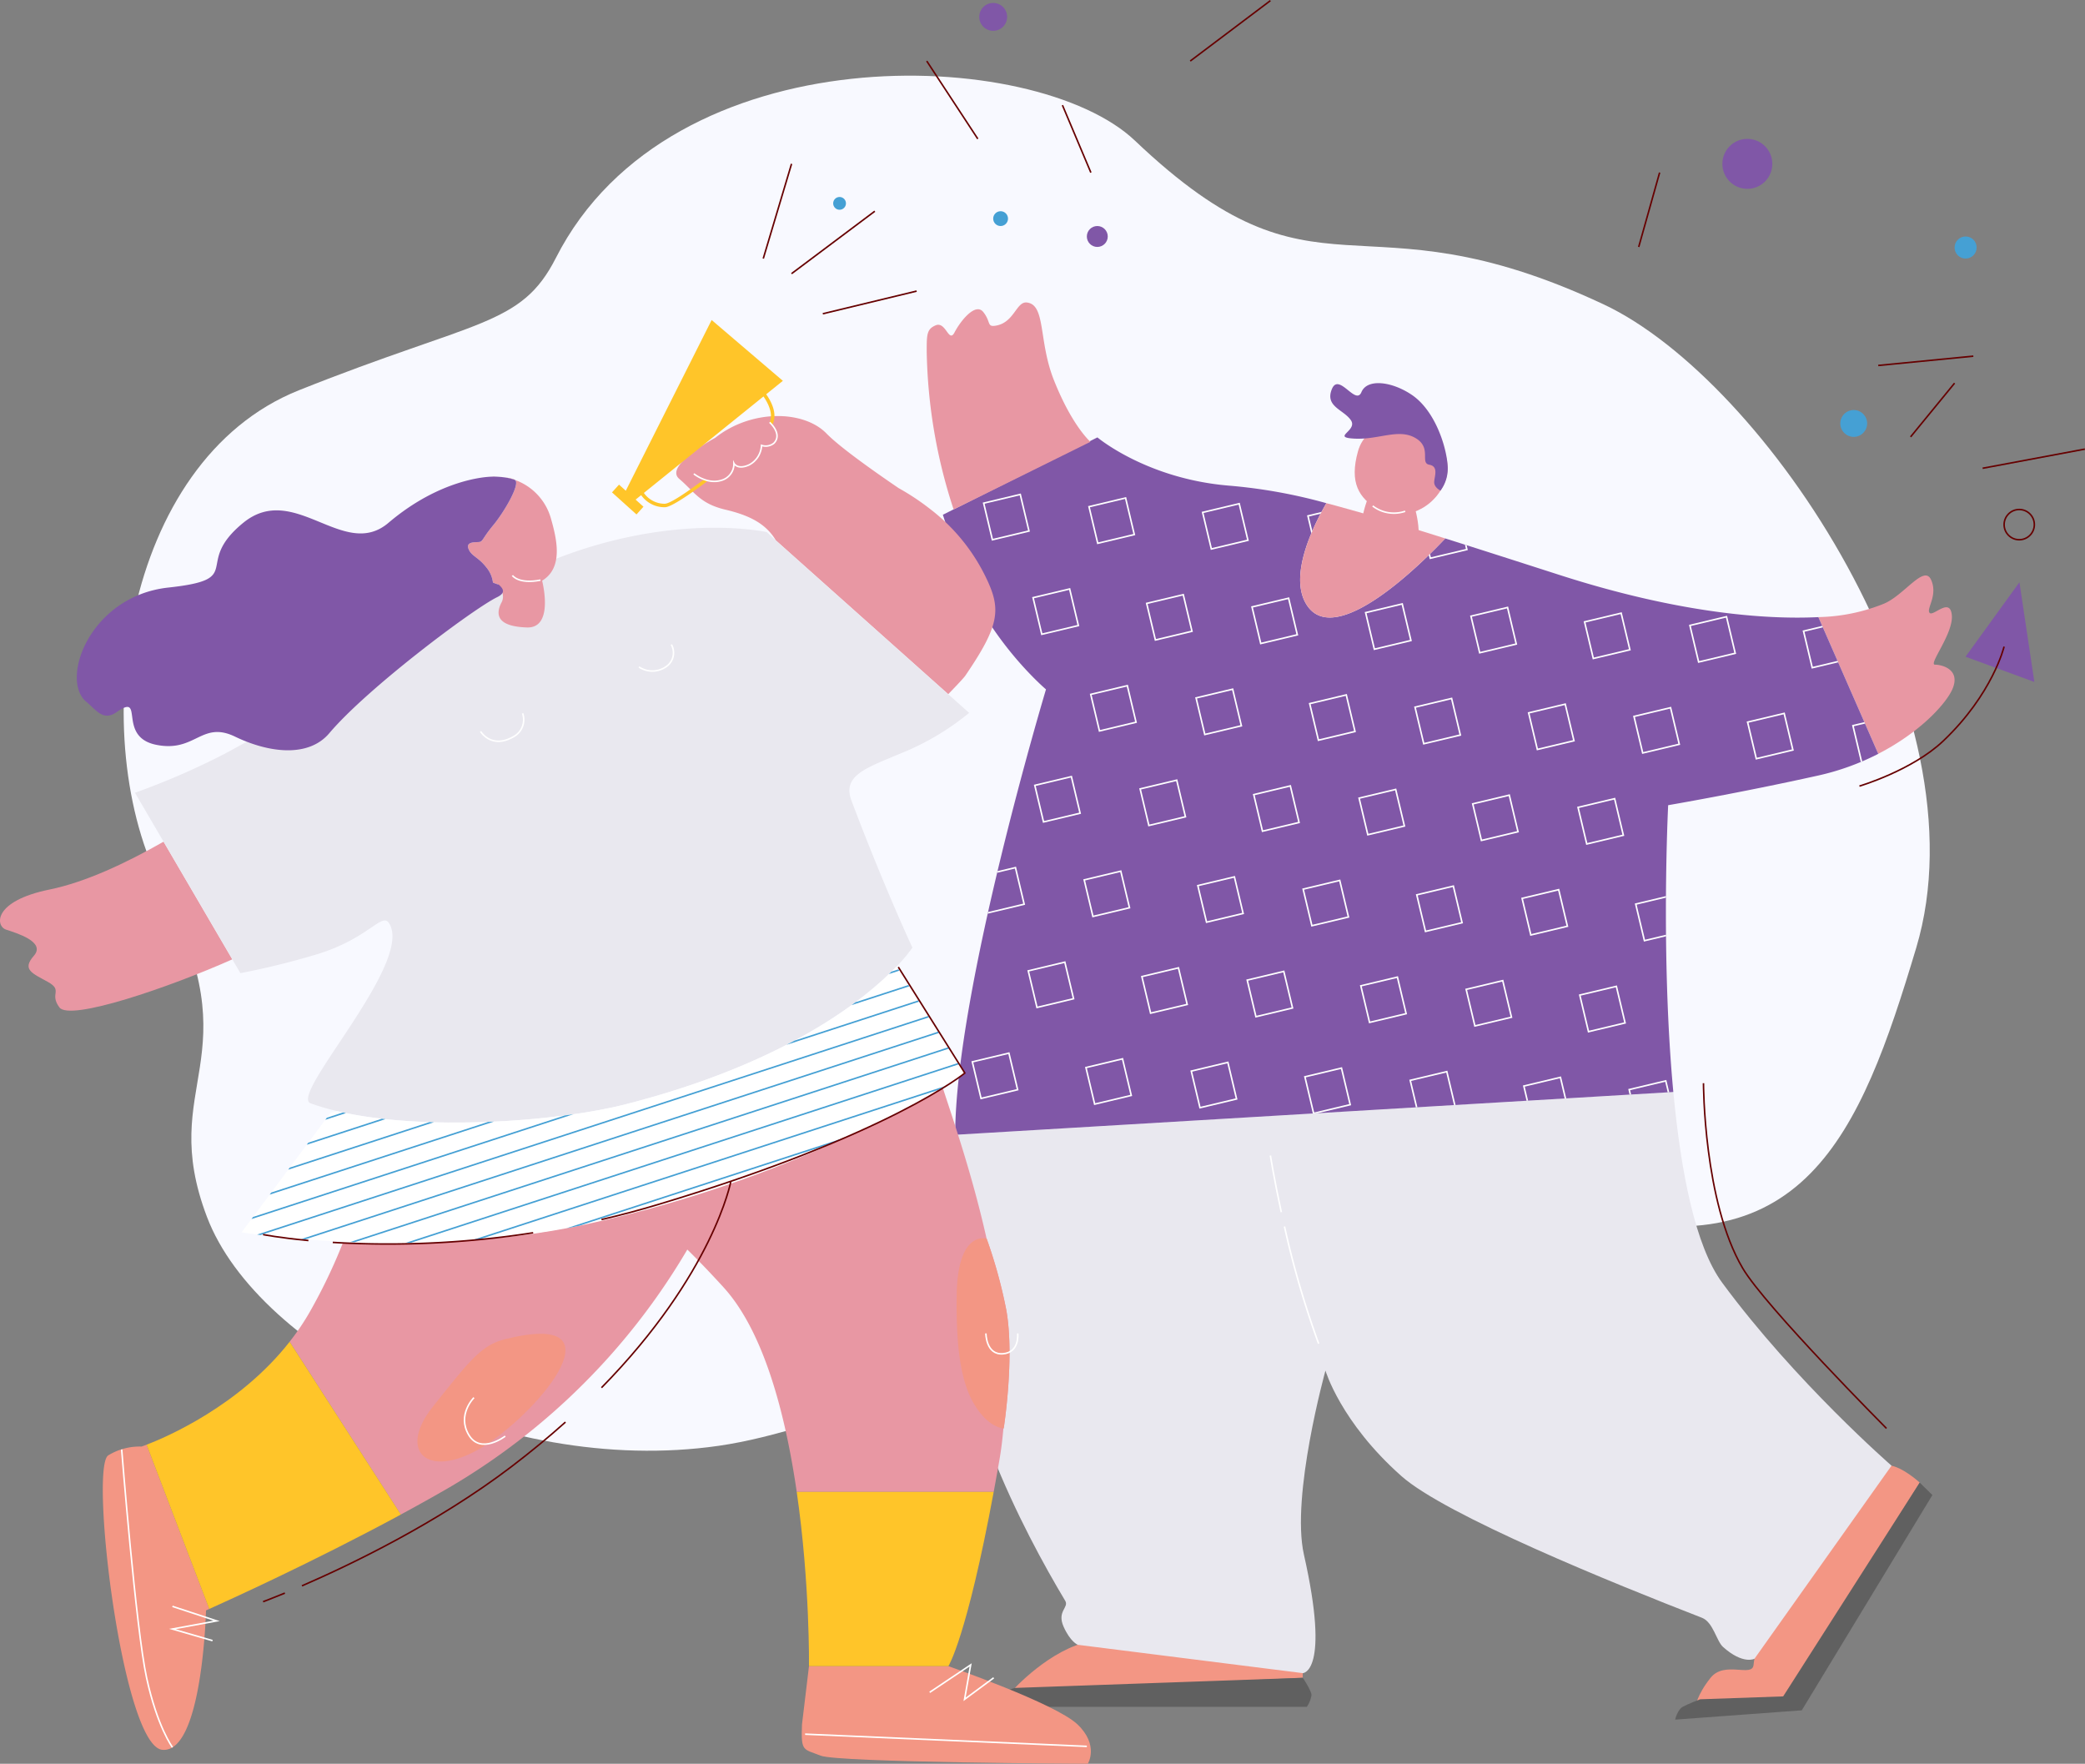 <svg xmlns="http://www.w3.org/2000/svg" xmlns:xlink="http://www.w3.org/1999/xlink" width="338.889" height="286.662" viewBox="0 0 338.889 286.662"><rect x="0" y="0" width="338.889" height="286.662" fill="#808080" stroke="none"/><defs><style>.a,.i,.o{fill:none;}.b{fill:#f8f9ff;}.c{fill:#f39684;}.d{fill:#606060;}.e{fill:#e9e8ef;}.f{fill:#e897a3;}.g{fill:#8057a7;}.h{clip-path:url(#a);}.i{stroke:#fff;}.i,.n{stroke-miterlimit:10;}.i,.n,.o{stroke-width:0.25px;}.j{fill:#ffc529;}.k{fill:#d63c30;}.l,.n{fill:#fff;}.m{clip-path:url(#b);}.n{stroke:#45a0d4;}.o{stroke:#600;stroke-linejoin:round;}.p{fill:#45a0d4;}</style><clipPath id="a"><path class="a" d="M191.786,80.123c-7.19-2.311-13.331-4.285-18.67-5.967-3.531,3.748-17.963,18.29-22.591,10.687-2.837-4.659,1.1-12.672,3.272-16.416a85.2,85.2,0,0,0-15.971-2.862c-13.311-1.14-21.245-7.829-21.245-7.829L91.461,70.308s.866,2.7,2.495,7.408c4.365,12.622,14.267,20.975,14.267,20.975s-14.712,48.925-14.759,72.391l116.725-6.955c-2.078-22.126-.841-46.614-.841-46.614s11.614-1.983,24.361-4.815a40.722,40.722,0,0,0,9.79-3.531l-9.735-22.221C224.823,87.386,210.624,86.178,191.786,80.123Z" transform="translate(-91.461 -57.736)"/></clipPath><clipPath id="b"><path class="a" d="M103.6,118.079c-11.17,2.858-33,4.43-46.895,1.119l-1.106.29-14.44,19.418s28.453,4.6,55.737-1.258c36.981-7.934,61.813-24.528,61.813-24.528L147.626,95.679C142.7,100.825,129.975,111.331,103.6,118.079Z" transform="translate(-41.162 -95.679)"/></clipPath></defs><g transform="translate(-23.834 -26.309)"><path class="b" d="M102.951,61.422c-5.665,11.154-12.876,9.964-41.773,21.505s-34.88,56.786-22.1,81.036c14.73,27.95-1.1,31.589,7.174,53.34s47.377,42.333,83.175,37.175S231.7,205.923,268.709,216.29s46.226-12.275,55.347-42.732c11.5-38.406-24.5-92.26-50.815-104.6-40.411-18.956-45.977,2.1-76.164-26.6C180.893,26.962,121.66,24.6,102.951,61.422Z" transform="translate(11.231 6.814)"/><path class="c" d="M143.643,145.671V150.2l-47.194,2.076s6.075-6.789,12.756-8.022S143.643,145.671,143.643,145.671Z" transform="translate(91.938 148.795)"/><path class="d" d="M96.353,151.419h48.855a4.649,4.649,0,0,0,.755-1.888c0-.757-1.416-2.833-1.416-2.833l-46.788,1.647s-1.672.428-1.849.961C95.34,151.011,96.353,151.419,96.353,151.419Z" transform="translate(91.035 152.3)"/><path class="c" d="M157.149,153.544s-2.076,8.267-2.266,10.365-4.72-.734-6.986,2.1-2.454,4.72-2.454,4.72l14.351-1.133,22.095-35.313s-2.833-2.645-5.1-2.833S157.149,153.544,157.149,153.544Z" transform="translate(153.968 132.991)"/><path class="d" d="M185.8,134.72l-21.233,34.991-20.585,1.512s.378-1.607,1.228-2.078,2.833-1.228,2.833-1.228l13.5-.471,22.19-34.746Z" transform="translate(152.121 134.574)"/><path class="e" d="M92.257,133.419c-.868,19.45,11.437,42.782,18.131,53.947.675,1.126-1.389,1.672-.256,4.222,1.1,2.472,2.3,2.941,2.3,2.941l36.573,4.607s4.532,0,.188-19.262c-2.148-9.527,3.5-29.913,3.5-29.913s2.45,8.385,12.364,17.166c7.177,6.356,34.361,17.4,48.828,23.01,1.831.712,2.352,3.782,3.435,4.75,3.256,2.907,5.1,1.915,5.1,1.915l22.28-31.386s-15.625-13.585-27.522-29.731c-4.387-5.953-6.728-18.074-7.94-31L92.511,111.64C92.509,112.585,92.294,132.619,92.257,133.419Z" transform="translate(86.576 99.105)"/><path class="f" d="M173.211,82.134c-1.133,0,3.021-5.053,2.737-8.049s-3.05.3-3.617-.378,1.389-2.8.256-5.348-4.287,2.393-7.621,3.843a29.951,29.951,0,0,1-10.71,2.2l9.735,22.221c6.866-3.526,11.022-8.176,12.035-10.476C177.455,82.909,174.344,82.134,173.211,82.134Z" transform="translate(165.129 52.203)"/><path class="g" d="M191.786,80.123c-7.19-2.311-13.331-4.285-18.67-5.967-3.531,3.748-17.963,18.29-22.591,10.687-2.837-4.659,1.1-12.672,3.272-16.416a85.2,85.2,0,0,0-15.971-2.862c-13.311-1.14-21.245-7.829-21.245-7.829L91.461,70.308s.866,2.7,2.495,7.408c4.365,12.622,14.267,20.975,14.267,20.975s-14.712,48.925-14.759,72.391l116.725-6.955c-2.078-22.126-.841-46.614-.841-46.614s11.614-1.983,24.361-4.815a40.722,40.722,0,0,0,9.79-3.531l-9.735-22.221C224.823,87.386,210.624,86.178,191.786,80.123Z" transform="translate(85.623 39.663)"/><path class="f" d="M129.175,56.617s-6.232-.283-7.648,4.815.143,7.555,3.259,9.443,8.355.675,10.621-3.889S133.991,56.9,129.175,56.617Z" transform="translate(123.023 38.242)"/><path class="f" d="M123.043,61.553s-2.549,5.382-1.133,8.215,5.806,3.54,7.931,1.557,0-8.072,0-8.072Z" transform="translate(123.632 44.496)"/><path class="f" d="M91.75,51.777c1.67-.712,2.128,2.953,3.068,1.156,1.033-1.976,3.424-4.886,4.67-3.329s.605,2.409,1.874,2.25c3.163-.394,3.465-3.982,5.21-3.789,3.116.347,1.867,6.216,4.392,12.586,2.973,7.508,5.949,10.057,5.949,10.057l-22.237,11A86.568,86.568,0,0,1,90.3,56.026C90.3,53.286,90.3,52.389,91.75,51.777Z" transform="translate(84.158 27.409)"/><path class="f" d="M118.079,78.87c4.627,7.6,19.06-6.939,22.591-10.687-7.252-2.287-13.012-4.036-17.834-5.339-.512-.138-.993-.261-1.484-.39C119.182,66.2,115.241,74.211,118.079,78.87Z" transform="translate(118.069 45.637)"/><path class="g" d="M138.312,67.111c-.245-3.17-2.1-8.824-5.767-11.331-3.227-2.207-7.295-2.74-8.235-.474s-3.68-3.3-4.813-.471,1.917,3.3,3.1,5.033-3.308,2.8.619,2.994,7.136-1.7,9.873-.1.662,4.061,2.266,4.344.743,2.071.784,2.9,1.022,1.305,1.022,1.305A6,6,0,0,0,138.312,67.111Z" transform="translate(120.805 34.737)"/><g transform="translate(177.084 97.399)"><g class="h"><g transform="translate(-47.919 -35.093)"><rect class="i" width="6.111" height="6.111" transform="matrix(0.973, -0.232, 0.232, 0.973, 204.929, 67.155)"/><rect class="i" width="6.111" height="6.111" transform="matrix(0.973, -0.232, 0.232, 0.973, 195.837, 81.943)"/><rect class="i" width="6.111" height="6.111" transform="matrix(0.973, -0.232, 0.232, 0.973, 186.745, 96.73)"/><rect class="i" width="6.111" height="6.111" transform="matrix(0.973, -0.232, 0.232, 0.973, 177.653, 111.518)"/><rect class="i" width="6.111" height="6.111" transform="matrix(0.973, -0.232, 0.232, 0.973, 168.561, 126.305)"/><rect class="i" width="6.111" height="6.111" transform="matrix(0.973, -0.232, 0.232, 0.973, 159.469, 141.093)"/><rect class="i" width="6.111" height="6.111" transform="matrix(0.973, -0.232, 0.232, 0.973, 150.377, 155.88)"/><rect class="i" width="6.111" height="6.111" transform="matrix(0.973, -0.232, 0.232, 0.973, 141.285, 170.668)"/><rect class="i" width="6.111" height="6.111" transform="matrix(0.973, -0.232, 0.232, 0.973, 132.193, 185.455)"/><rect class="i" width="6.111" height="6.111" transform="matrix(0.973, -0.232, 0.232, 0.973, 123.101, 200.242)"/><rect class="i" width="6.111" height="6.111" transform="matrix(0.973, -0.232, 0.232, 0.973, 187.809, 66.58)"/><rect class="i" width="6.111" height="6.111" transform="matrix(0.973, -0.232, 0.232, 0.973, 178.717, 81.367)"/><rect class="i" width="6.111" height="6.111" transform="matrix(0.973, -0.232, 0.232, 0.973, 169.625, 96.155)"/><rect class="i" width="6.111" height="6.111" transform="matrix(0.973, -0.232, 0.232, 0.973, 160.533, 110.942)"/><rect class="i" width="6.111" height="6.111" transform="matrix(0.973, -0.232, 0.232, 0.973, 151.441, 125.73)"/><rect class="i" width="6.111" height="6.111" transform="matrix(0.973, -0.232, 0.232, 0.973, 142.349, 140.517)"/><rect class="i" width="6.111" height="6.111" transform="matrix(0.973, -0.232, 0.232, 0.973, 133.257, 155.304)"/><rect class="i" width="6.111" height="6.111" transform="matrix(0.973, -0.232, 0.232, 0.973, 124.165, 170.092)"/><rect class="i" width="6.111" height="6.111" transform="matrix(0.973, -0.232, 0.232, 0.973, 115.073, 184.879)"/><rect class="i" width="6.111" height="6.111" transform="matrix(0.973, -0.232, 0.232, 0.973, 105.981, 199.667)"/><rect class="i" width="6.111" height="6.111" transform="matrix(0.973, -0.232, 0.232, 0.973, 178.434, 50.865)"/><rect class="i" width="6.111" height="6.111" transform="matrix(0.973, -0.232, 0.232, 0.973, 169.342, 65.652)"/><rect class="i" width="6.111" height="6.111" transform="matrix(0.973, -0.232, 0.232, 0.973, 160.25, 80.44)"/><rect class="i" width="6.111" height="6.111" transform="matrix(0.973, -0.232, 0.232, 0.973, 151.158, 95.227)"/><rect class="i" width="6.111" height="6.111" transform="matrix(0.973, -0.232, 0.232, 0.973, 142.066, 110.015)"/><rect class="i" width="6.111" height="6.111" transform="matrix(0.973, -0.232, 0.232, 0.973, 132.974, 124.802)"/><rect class="i" width="6.111" height="6.111" transform="matrix(0.973, -0.232, 0.232, 0.973, 123.882, 139.59)"/><rect class="i" width="6.111" height="6.111" transform="matrix(0.973, -0.232, 0.232, 0.973, 114.79, 154.377)"/><rect class="i" width="6.111" height="6.111" transform="matrix(0.973, -0.232, 0.232, 0.973, 105.698, 169.164)"/><rect class="i" width="6.111" height="6.111" transform="matrix(0.973, -0.232, 0.232, 0.973, 96.606, 183.952)"/><rect class="i" width="6.111" height="6.111" transform="matrix(0.973, -0.232, 0.232, 0.973, 161.314, 50.289)"/><rect class="i" width="6.111" height="6.111" transform="matrix(0.973, -0.232, 0.232, 0.973, 152.222, 65.077)"/><rect class="i" width="6.111" height="6.111" transform="matrix(0.973, -0.232, 0.232, 0.973, 143.13, 79.864)"/><rect class="i" width="6.111" height="6.111" transform="matrix(0.973, -0.232, 0.232, 0.973, 134.038, 94.652)"/><rect class="i" width="6.111" height="6.111" transform="matrix(0.973, -0.232, 0.232, 0.973, 124.946, 109.439)"/><rect class="i" width="6.111" height="6.111" transform="matrix(0.973, -0.232, 0.232, 0.973, 115.854, 124.226)"/><rect class="i" width="6.111" height="6.111" transform="matrix(0.973, -0.232, 0.232, 0.973, 106.762, 139.014)"/><rect class="i" width="6.111" height="6.111" transform="matrix(0.973, -0.232, 0.232, 0.973, 97.67, 153.801)"/><rect class="i" width="6.111" height="6.111" transform="matrix(0.973, -0.232, 0.232, 0.973, 88.578, 168.589)"/><rect class="i" width="6.111" height="6.111" transform="matrix(0.973, -0.232, 0.232, 0.973, 79.486, 183.376)"/><rect class="i" width="6.111" height="6.111" transform="matrix(0.973, -0.232, 0.232, 0.973, 151.939, 34.574)"/><rect class="i" width="6.111" height="6.111" transform="matrix(0.973, -0.232, 0.232, 0.973, 142.847, 49.362)"/><rect class="i" width="6.111" height="6.111" transform="matrix(0.973, -0.232, 0.232, 0.973, 133.755, 64.149)"/><rect class="i" width="6.111" height="6.111" transform="matrix(0.973, -0.232, 0.232, 0.973, 124.663, 78.937)"/><rect class="i" width="6.111" height="6.111" transform="matrix(0.973, -0.232, 0.232, 0.973, 115.571, 93.724)"/><rect class="i" width="6.111" height="6.111" transform="matrix(0.973, -0.232, 0.232, 0.973, 106.479, 108.512)"/><rect class="i" width="6.111" height="6.111" transform="matrix(0.973, -0.232, 0.232, 0.973, 97.387, 123.299)"/><rect class="i" width="6.111" height="6.111" transform="matrix(0.973, -0.232, 0.232, 0.973, 88.295, 138.087)"/><rect class="i" width="6.111" height="6.111" transform="matrix(0.973, -0.232, 0.232, 0.973, 79.202, 152.874)"/><rect class="i" width="6.111" height="6.111" transform="matrix(0.973, -0.232, 0.232, 0.973, 70.11, 167.661)"/><rect class="i" width="6.111" height="6.111" transform="matrix(0.973, -0.232, 0.232, 0.973, 134.819, 33.999)"/><rect class="i" width="6.111" height="6.111" transform="matrix(0.973, -0.232, 0.232, 0.973, 125.727, 48.786)"/><rect class="i" width="6.111" height="6.111" transform="matrix(0.973, -0.232, 0.232, 0.973, 116.635, 63.574)"/><rect class="i" width="6.111" height="6.111" transform="matrix(0.973, -0.232, 0.232, 0.973, 107.543, 78.361)"/><rect class="i" width="6.111" height="6.111" transform="matrix(0.973, -0.232, 0.232, 0.973, 98.451, 93.149)"/><rect class="i" width="6.111" height="6.111" transform="matrix(0.973, -0.232, 0.232, 0.973, 89.359, 107.936)"/><rect class="i" width="6.111" height="6.111" transform="matrix(0.973, -0.232, 0.232, 0.973, 80.267, 122.723)"/><rect class="i" width="6.111" height="6.111" transform="matrix(0.973, -0.232, 0.232, 0.973, 71.174, 137.511)"/><rect class="i" width="6.111" height="6.111" transform="matrix(0.973, -0.232, 0.232, 0.973, 62.082, 152.298)"/><rect class="i" width="6.111" height="6.111" transform="matrix(0.973, -0.232, 0.232, 0.973, 52.99, 167.086)"/><rect class="i" width="6.111" height="6.111" transform="matrix(0.973, -0.232, 0.232, 0.973, 125.444, 18.284)"/><rect class="i" width="6.111" height="6.111" transform="matrix(0.973, -0.232, 0.232, 0.973, 116.352, 33.071)"/><rect class="i" width="6.111" height="6.111" transform="matrix(0.973, -0.232, 0.232, 0.973, 107.26, 47.859)"/><rect class="i" width="6.111" height="6.111" transform="matrix(0.973, -0.232, 0.232, 0.973, 98.168, 62.646)"/><rect class="i" width="6.111" height="6.111" transform="matrix(0.973, -0.232, 0.232, 0.973, 89.075, 77.434)"/><rect class="i" width="6.111" height="6.111" transform="matrix(0.973, -0.232, 0.232, 0.973, 79.983, 92.221)"/><rect class="i" width="6.111" height="6.111" transform="matrix(0.973, -0.232, 0.232, 0.973, 70.891, 107.009)"/><rect class="i" width="6.111" height="6.111" transform="matrix(0.973, -0.232, 0.232, 0.973, 61.799, 121.796)"/><rect class="i" width="6.111" height="6.111" transform="matrix(0.973, -0.232, 0.232, 0.973, 52.707, 136.583)"/><rect class="i" width="6.111" height="6.111" transform="matrix(0.973, -0.232, 0.232, 0.973, 43.615, 151.371)"/><rect class="i" width="6.111" height="6.111" transform="matrix(0.973, -0.232, 0.232, 0.973, 108.324, 17.708)"/><rect class="i" width="6.111" height="6.111" transform="matrix(0.973, -0.232, 0.232, 0.973, 99.231, 32.496)"/><rect class="i" width="6.111" height="6.111" transform="matrix(0.973, -0.232, 0.232, 0.973, 90.139, 47.283)"/><rect class="i" width="6.111" height="6.111" transform="matrix(0.973, -0.232, 0.232, 0.973, 81.047, 62.071)"/><rect class="i" width="6.111" height="6.111" transform="matrix(0.973, -0.232, 0.232, 0.973, 71.955, 76.858)"/><rect class="i" width="6.111" height="6.111" transform="matrix(0.973, -0.232, 0.232, 0.973, 62.863, 91.645)"/><rect class="i" width="6.111" height="6.111" transform="matrix(0.973, -0.232, 0.232, 0.973, 53.771, 106.433)"/><rect class="i" width="6.111" height="6.111" transform="matrix(0.973, -0.232, 0.232, 0.973, 44.679, 121.22)"/><rect class="i" width="6.111" height="6.111" transform="matrix(0.973, -0.232, 0.232, 0.973, 35.587, 136.008)"/><rect class="i" width="6.111" height="6.111" transform="matrix(0.973, -0.232, 0.232, 0.973, 26.495, 150.795)"/><rect class="i" width="6.111" height="6.111" transform="matrix(0.973, -0.232, 0.232, 0.973, 98.948, 1.993)"/><rect class="i" width="6.111" height="6.111" transform="matrix(0.973, -0.232, 0.232, 0.973, 89.856, 16.781)"/><rect class="i" width="6.111" height="6.111" transform="matrix(0.973, -0.232, 0.232, 0.973, 80.764, 31.568)"/><rect class="i" width="6.111" height="6.111" transform="matrix(0.973, -0.232, 0.232, 0.973, 71.672, 46.356)"/><rect class="i" width="6.111" height="6.111" transform="matrix(0.973, -0.232, 0.232, 0.973, 62.58, 61.143)"/><rect class="i" width="6.111" height="6.111" transform="matrix(0.973, -0.232, 0.232, 0.973, 53.488, 75.931)"/><rect class="i" width="6.111" height="6.111" transform="matrix(0.973, -0.232, 0.232, 0.973, 44.396, 90.718)"/><rect class="i" width="6.111" height="6.111" transform="matrix(0.973, -0.232, 0.232, 0.973, 35.304, 105.505)"/><rect class="i" width="6.111" height="6.111" transform="matrix(0.973, -0.232, 0.232, 0.973, 26.212, 120.293)"/><rect class="i" width="6.111" height="6.111" transform="matrix(0.973, -0.232, 0.232, 0.973, 17.12, 135.08)"/><rect class="i" width="6.111" height="6.111" transform="matrix(0.973, -0.232, 0.232, 0.973, 81.828, 1.418)"/><rect class="i" width="6.111" height="6.111" transform="matrix(0.973, -0.232, 0.232, 0.973, 72.736, 16.205)"/><rect class="i" width="6.111" height="6.111" transform="matrix(0.973, -0.232, 0.232, 0.973, 63.644, 30.993)"/><rect class="i" width="6.111" height="6.111" transform="matrix(0.973, -0.232, 0.232, 0.973, 54.552, 45.78)"/><rect class="i" width="6.111" height="6.111" transform="matrix(0.973, -0.232, 0.232, 0.973, 45.46, 60.567)"/><rect class="i" width="6.111" height="6.111" transform="matrix(0.973, -0.232, 0.232, 0.973, 36.368, 75.355)"/><rect class="i" width="6.111" height="6.111" transform="matrix(0.973, -0.232, 0.232, 0.973, 27.276, 90.142)"/><rect class="i" width="6.111" height="6.111" transform="matrix(0.973, -0.232, 0.232, 0.973, 18.184, 104.93)"/><rect class="i" width="6.111" height="6.111" transform="matrix(0.973, -0.232, 0.232, 0.973, 9.092, 119.717)"/><rect class="i" width="6.111" height="6.111" transform="matrix(0.973, -0.232, 0.232, 0.973, 0, 134.505)"/></g></g></g><path class="i" d="M122.291,62.653a5.649,5.649,0,0,0,5.28.863" transform="translate(124.657 45.889)"/><path class="i" d="M115.964,114.333a150.93,150.93,0,0,0,5.55,19.035" transform="translate(116.646 111.321)"/><path class="i" d="M114.954,109.242s.594,3.771,1.77,9.2" transform="translate(115.367 104.875)"/><path class="f" d="M129.231,140.441a79.554,79.554,0,0,0-3.188-11.564l-.009,0c-2.393-10.669-5.577-19.7-7.106-24.474-6.943,4.392-19.6,10.279-36.088,15.7-4.17,1.371-8.781,2.962-13.071,4.056,2.221,1.457,6.5,4.938,13.517,12.638,6.6,7.252,10.071,20.733,11.888,33.237h32.016c.308-1.668.625-3.424.947-5.287.288-1.657.483-3.342.632-5.038l.048,0S130.629,148.193,129.231,140.441Z" transform="translate(58.157 98.746)"/><path class="f" d="M56.267,121.048l-3.014-.242A88.875,88.875,0,0,1,48,131.8a38.94,38.94,0,0,1-3.395,5.053l18.074,28.091c2.669-1.446,5.339-2.93,7.94-4.439a108.51,108.51,0,0,0,44.067-49.177c-10.592,3.483-22.564,7.177-32.97,8.178C70.147,120.622,67.661,121.15,56.267,121.048Z" transform="translate(26.305 107.52)"/><path class="c" d="M37.5,130.283a9.765,9.765,0,0,0-5.382,1.416C29,133.4,34.382,179,40.9,179.571s7.082-22.661,7.082-22.661l.533-.236L38.325,129.982C37.795,130.184,37.5,130.283,37.5,130.283Z" transform="translate(9.335 131.134)"/><path class="j" d="M34.348,139.335l10.186,26.692c2.747-1.23,16.88-7.623,31.143-15.342L57.6,122.6C49.449,133.012,37.559,138.1,34.348,139.335Z" transform="translate(13.312 121.781)"/><path class="c" d="M81.381,155.308c-.188,4.532.19,3.966,3.023,5.1s43.432,1.321,43.432,1.321,1.89-3.021-1.7-6.42-20.961-9.443-20.961-9.443H82.514Z" transform="translate(72.809 151.244)"/><path class="f" d="M31.892,94.506c-9.255,1.888-8.781,5.949-7.082,6.515s6.515,1.983,4.532,4.249-.283,2.833,2.266,4.249.188,1.888,1.888,4.154,17.848-3.25,28.1-7.818L50.418,86.731C44.394,90.178,37.746,93.312,31.892,94.506Z" transform="translate(0 76.374)"/><path class="f" d="M90.863,78.5l25.675,22.908c.659-.68,2.481-2.563,2.776-3,5.477-8.029,5.835-10.657,3.565-15.532a30.871,30.871,0,0,0-9.126-11.444l.007,0-.05-.032a39.2,39.2,0,0,0-5.223-3.481c-4.158-2.83-9.6-6.687-11.745-8.892-3.678-3.773-12.149-3.986-18.077.716,0,0-8.366,4.514-5.853,6.658s3.354,4.034,7.5,5.013c3.782.893,6.551,2.2,8.219,5l.02.018Z" transform="translate(61.414 37.726)"/><path class="e" d="M157.895,100.921A42.46,42.46,0,0,0,169.1,94.306l-3.408-3.041L140.02,68.357l-2.314-2.062-.02-.018-1.471-1.355s-23.928-5.33-51.146,13.334C78.588,82.7,61.193,93.93,48.032,100.987a120.04,120.04,0,0,1-14.517,6.3l4.646,7.945,11.176,19.124,1.314,2.248a124.758,124.758,0,0,0,12.606-3.116c8.215-2.549,10.363-6.748,11.519-5.051,4.278,6.284-16.289,27.989-12.717,29.323a37.284,37.284,0,0,0,4.331,1.269c13.9,3.311,35.725,1.738,46.895-1.119,26.373-6.748,39.095-17.254,44.024-22.4a24.361,24.361,0,0,0,2.57-3.055s-4.532-9.658-9.9-23.871C148.427,104.481,152.336,103.273,157.895,100.921Z" transform="translate(12.257 47.869)"/><path class="f" d="M59.594,60.561c.342.025.748.063,1.158.122A9.231,9.231,0,0,0,59.594,60.561Z" transform="translate(45.276 43.24)"/><path class="f" d="M70.856,66.964a9.337,9.337,0,0,0-5.835-6.18c.977.564-1.7,5.169-3.512,7.36-1.842,2.219-1.654,2.69-2.361,2.737s-2.126-.048-1.652,1.133,1.557,1.276,2.88,2.975a4.721,4.721,0,0,1,1.083,2.484c.295.12.6.229.9.322l-.612.068A2.013,2.013,0,0,1,62.8,80.8c-1.051,2.126-.344,3.825,4.188,3.966,4.172.131,2.722-6.535,2.463-7.6C72.986,75.02,71.8,70.268,70.856,66.964Z" transform="translate(42.498 43.522)"/><path class="k" d="M61.571,60.962a6.144,6.144,0,0,0-1.466-.347A8.99,8.99,0,0,1,61.6,61C61.583,60.991,61.585,60.966,61.571,60.962Z" transform="translate(45.923 43.308)"/><path class="k" d="M59.152,60.567a9.362,9.362,0,0,1,1.1.018c-.5-.036-.863-.043-.863-.043l-.317.025h.079Z" transform="translate(44.616 43.216)"/><path class="g" d="M97.914,78.1a9.455,9.455,0,0,1-.931-.331A4.721,4.721,0,0,0,95.9,75.289c-1.323-1.7-2.409-1.795-2.88-2.975s.943-1.085,1.652-1.133.519-.519,2.361-2.737c1.817-2.191,4.489-6.8,3.512-7.36a8.989,8.989,0,0,0-1.491-.383c-.41-.059-.816-.1-1.158-.122a9.36,9.36,0,0,0-1.1-.018h-.079c-.8.018-8.337.381-16.726,7.505-7.267,6.171-15.3-6.8-23.606,0s.628,9.128-12.149,10.512S26.546,93.558,30.89,97.145c1.627,1.346,2.737,3.211,4.911,1.686,4.7-3.3,0,3.979,6.42,5.3s7.365-3.966,12.842-1.323,11.922,3.46,15.323-.56c6.232-7.365,23.4-20.211,27.266-22.1C99,79.49,98.78,78.849,97.914,78.1Z" transform="translate(6.974 43.224)"/><path class="j" d="M95.5,59.2,83.923,49.316,69.969,77.062l-1.1-.99-1.14,1.26,1.446,1.305,1.051.947,1.48,1.335,1.138-1.26-1.278-1.153.9-.725a4.622,4.622,0,0,0,3.864,1.965l.113-.009c2.479-.27,16.121-11.433,17.225-13.182,1.2-1.9-.224-4.253-.879-5.167Zm-2.309,7.05C92.152,67.9,78.68,78.925,76.382,79.172l-.091.009a4.125,4.125,0,0,1-3.381-1.758L92.346,61.743C92.942,62.591,94.182,64.678,93.189,66.253Z" transform="translate(55.579 29.003)"/><path class="c" d="M68.052,122.891c-3.825.95-5.663,3.3-11.747,10.952s-.419,12.133,8.645,6.209S87.112,118.162,68.052,122.891Z" transform="translate(37.904 121.064)"/><path class="i" d="M36.2,141.576l7.176,2.361L36.2,145.258l6.515,1.888" transform="translate(15.662 145.813)"/><path class="i" d="M90.517,150.231l6.657-4.458-.991,5.6,4.736-3.5" transform="translate(84.427 151.127)"/><path class="i" d="M32.561,130.326s2.3,29.072,4.05,37.1,4.206,11.3,4.206,11.3" transform="translate(11.049 131.57)"/><line class="i" x2="45.794" y2="1.983" transform="translate(154.691 308.161)"/><path class="f" d="M87.732,57.742s-.6-1.849-3.152-1.133c-5.35,1.5-11.933,7.487-11.933,7.487s3.268,2.862,5.853,2.4a3.394,3.394,0,0,0,2.821-2.912,1.619,1.619,0,0,0,2.241.342,8.543,8.543,0,0,0,2.243-3.27s-.154.1,1.509-.15S87.732,57.742,87.732,57.742Z" transform="translate(61.802 38.028)"/><path class="f" d="M68.692,112.82l.265-.118A.384.384,0,0,0,68.692,112.82Z" transform="translate(56.795 109.256)"/><path class="c" d="M97.326,115.24S92.6,113.774,92.46,124.4c-.111,8.337.591,14.05,2.916,17.861s4.723,3.823,4.723,3.823,1.813-11.523.415-19.275A79.554,79.554,0,0,0,97.326,115.24Z" transform="translate(86.874 112.383)"/><path class="j" d="M82.971,161.691h22.661s2.969-4.621,7.363-28.326H80.979c1.085,7.471,1.584,14.594,1.811,19.828C83.014,158.365,82.971,161.691,82.971,161.691Z" transform="translate(72.352 135.417)"/><g transform="translate(63.101 183.382)"><path class="l" d="M103.6,118.079c-11.17,2.858-33,4.43-46.895,1.119l-1.106.29-14.44,19.418s28.453,4.6,55.737-1.258c36.981-7.934,61.813-24.528,61.813-24.528L147.626,95.679C142.7,100.825,129.975,111.331,103.6,118.079Z" transform="translate(-41.162 -95.679)"/><g class="m"><line class="n" y1="64.89" x2="199.258" transform="translate(-53.878 -36.542)"/><line class="n" y1="64.89" x2="199.258" transform="translate(-52.974 -33.765)"/><line class="n" y1="64.89" x2="199.258" transform="translate(-52.069 -30.988)"/><line class="n" y1="64.89" x2="199.258" transform="translate(-51.165 -28.212)"/><line class="n" y1="64.89" x2="199.258" transform="translate(-50.261 -25.435)"/><line class="n" y1="64.89" x2="199.258" transform="translate(-49.356 -22.658)"/><line class="n" y1="64.89" x2="199.258" transform="translate(-48.452 -19.881)"/><line class="n" y1="64.89" x2="199.258" transform="translate(-47.548 -17.104)"/><line class="n" y1="64.89" x2="199.258" transform="translate(-46.643 -14.327)"/><line class="n" y1="64.89" x2="199.258" transform="translate(-45.739 -11.55)"/><line class="n" y1="64.89" x2="199.258" transform="translate(-45.022 -8.773)"/><line class="n" y1="64.89" x2="199.258" transform="translate(-44.118 -5.996)"/><line class="n" y1="64.89" x2="199.258" transform="translate(-43.213 -3.219)"/><line class="n" y1="64.89" x2="199.258" transform="translate(-42.309 -0.442)"/><line class="n" y1="64.89" x2="199.258" transform="translate(-41.405 2.335)"/><line class="n" y1="64.89" x2="199.258" transform="translate(-40.5 5.112)"/><line class="n" y1="64.89" x2="199.258" transform="translate(-39.596 7.889)"/><line class="n" y1="64.89" x2="199.258" transform="translate(-38.692 10.665)"/><line class="n" y1="64.89" x2="199.258" transform="translate(-37.787 13.442)"/><line class="n" y1="64.89" x2="199.258" transform="translate(-36.883 16.219)"/></g></g><path class="i" d="M60.585,67.638s.979,1.464,4.566.757" transform="translate(46.531 52.2)"/><path class="i" d="M58.3,80.465s1.722,2.914,5.312.884a3.139,3.139,0,0,0,1.523-3.823" transform="translate(43.643 64.719)"/><path class="i" d="M69.663,76.234a3.893,3.893,0,0,0,4.342,0,2.717,2.717,0,0,0,.922-3.639" transform="translate(58.024 58.476)"/><path class="o" d="M46.244,140.623c-2.234.922-3.54,1.4-3.54,1.4" transform="translate(23.891 144.607)"/><path class="o" d="M88.322,128.36c-2.66,2.382-5.579,4.8-8.779,7.24-12.087,9.2-26.121,15.935-34.053,19.373" transform="translate(27.419 129.08)"/><path class="o" d="M88.008,111.088s-2.824,15-21.032,33.55" transform="translate(54.622 107.212)"/><path class="i" d="M58.688,126.607s-2.794,2.762-.85,6.044,5.935.211,5.935.211" transform="translate(42.182 126.861)"/><path class="i" d="M94.548,122s0,3.522,2.762,3.309S99.717,122,99.717,122" transform="translate(89.531 121.029)"/><path class="i" d="M73.6,65.024s2.126,1.745,4.392,1.085a2.79,2.79,0,0,0,2.123-2.785s.567,1.133,2.5.236A3.758,3.758,0,0,0,84.6,60.4a2.1,2.1,0,0,0,2.012-.349c1.457-1.493-.693-3.395-.693-3.395" transform="translate(63.009 38.292)"/><path class="o" d="M47.7,116.348a152.834,152.834,0,0,0,32.568-1.568" transform="translate(30.221 111.887)"/><path class="o" d="M42.7,114.909s2.667.53,7.372.97" transform="translate(23.891 112.05)"/><path class="o" d="M115.223,95.726l10.814,17.222s-12.087,10.034-49.854,21.365q-4.687,1.407-9.207,2.445" transform="translate(54.621 87.762)"/><line class="o" y1="1.511" x2="15.451" transform="translate(329.12 84.195)"/><line class="o" x2="4.623" y2="10.953" transform="translate(196.519 43.405)"/><line class="o" x1="13.03" y2="9.82" transform="translate(217.292 26.409)"/><line class="o" y1="12.086" x2="3.399" transform="translate(290.185 54.358)"/><line class="o" y1="8.733" x2="7.15" transform="translate(334.374 88.582)"/><line class="o" y1="3.112" x2="16.618" transform="translate(346.082 99.302)"/><line class="o" x1="8.3" y1="12.652" transform="translate(174.462 36.229)"/><circle class="g" cx="4.06" cy="4.06" r="4.06" transform="translate(303.782 48.881)"/><circle class="g" cx="1.7" cy="1.7" r="1.7" transform="translate(200.485 63.044)"/><circle class="p" cx="1.794" cy="1.794" r="1.794" transform="translate(341.524 64.744)"/><circle class="o" cx="2.457" cy="2.457" r="2.457" transform="translate(349.576 109.117)"/><line class="o" y1="3.682" x2="15.249" transform="translate(157.57 73.62)"/><circle class="p" cx="2.183" cy="2.183" r="2.183" transform="translate(322.949 92.949)"/><circle class="p" cx="1.204" cy="1.204" r="1.204" transform="translate(185.264 60.637)"/><circle class="p" cx="1.039" cy="1.039" r="1.039" transform="translate(159.255 58.323)"/><circle class="g" cx="2.266" cy="2.266" r="2.266" transform="translate(182.998 26.787)"/><path class="o" d="M175.757,160.155s-19.679-19.776-23.368-26.031c-6.372-10.807-6.372-30.069-6.372-30.069" transform="translate(154.696 98.308)"/><path class="g" d="M173.573,68.126l-8.761,12.1L176,84.326Z" transform="translate(178.492 52.819)"/><path class="o" d="M157.2,95.41s8.561-2.529,13.626-7.34c8.051-7.648,9.885-15.328,9.885-15.328" transform="translate(168.86 58.662)"/><line class="o" y1="15.391" x2="4.596" transform="translate(147.893 52.941)"/><line class="o" y1="10.15" x2="13.533" transform="translate(152.488 60.637)"/></g></svg>